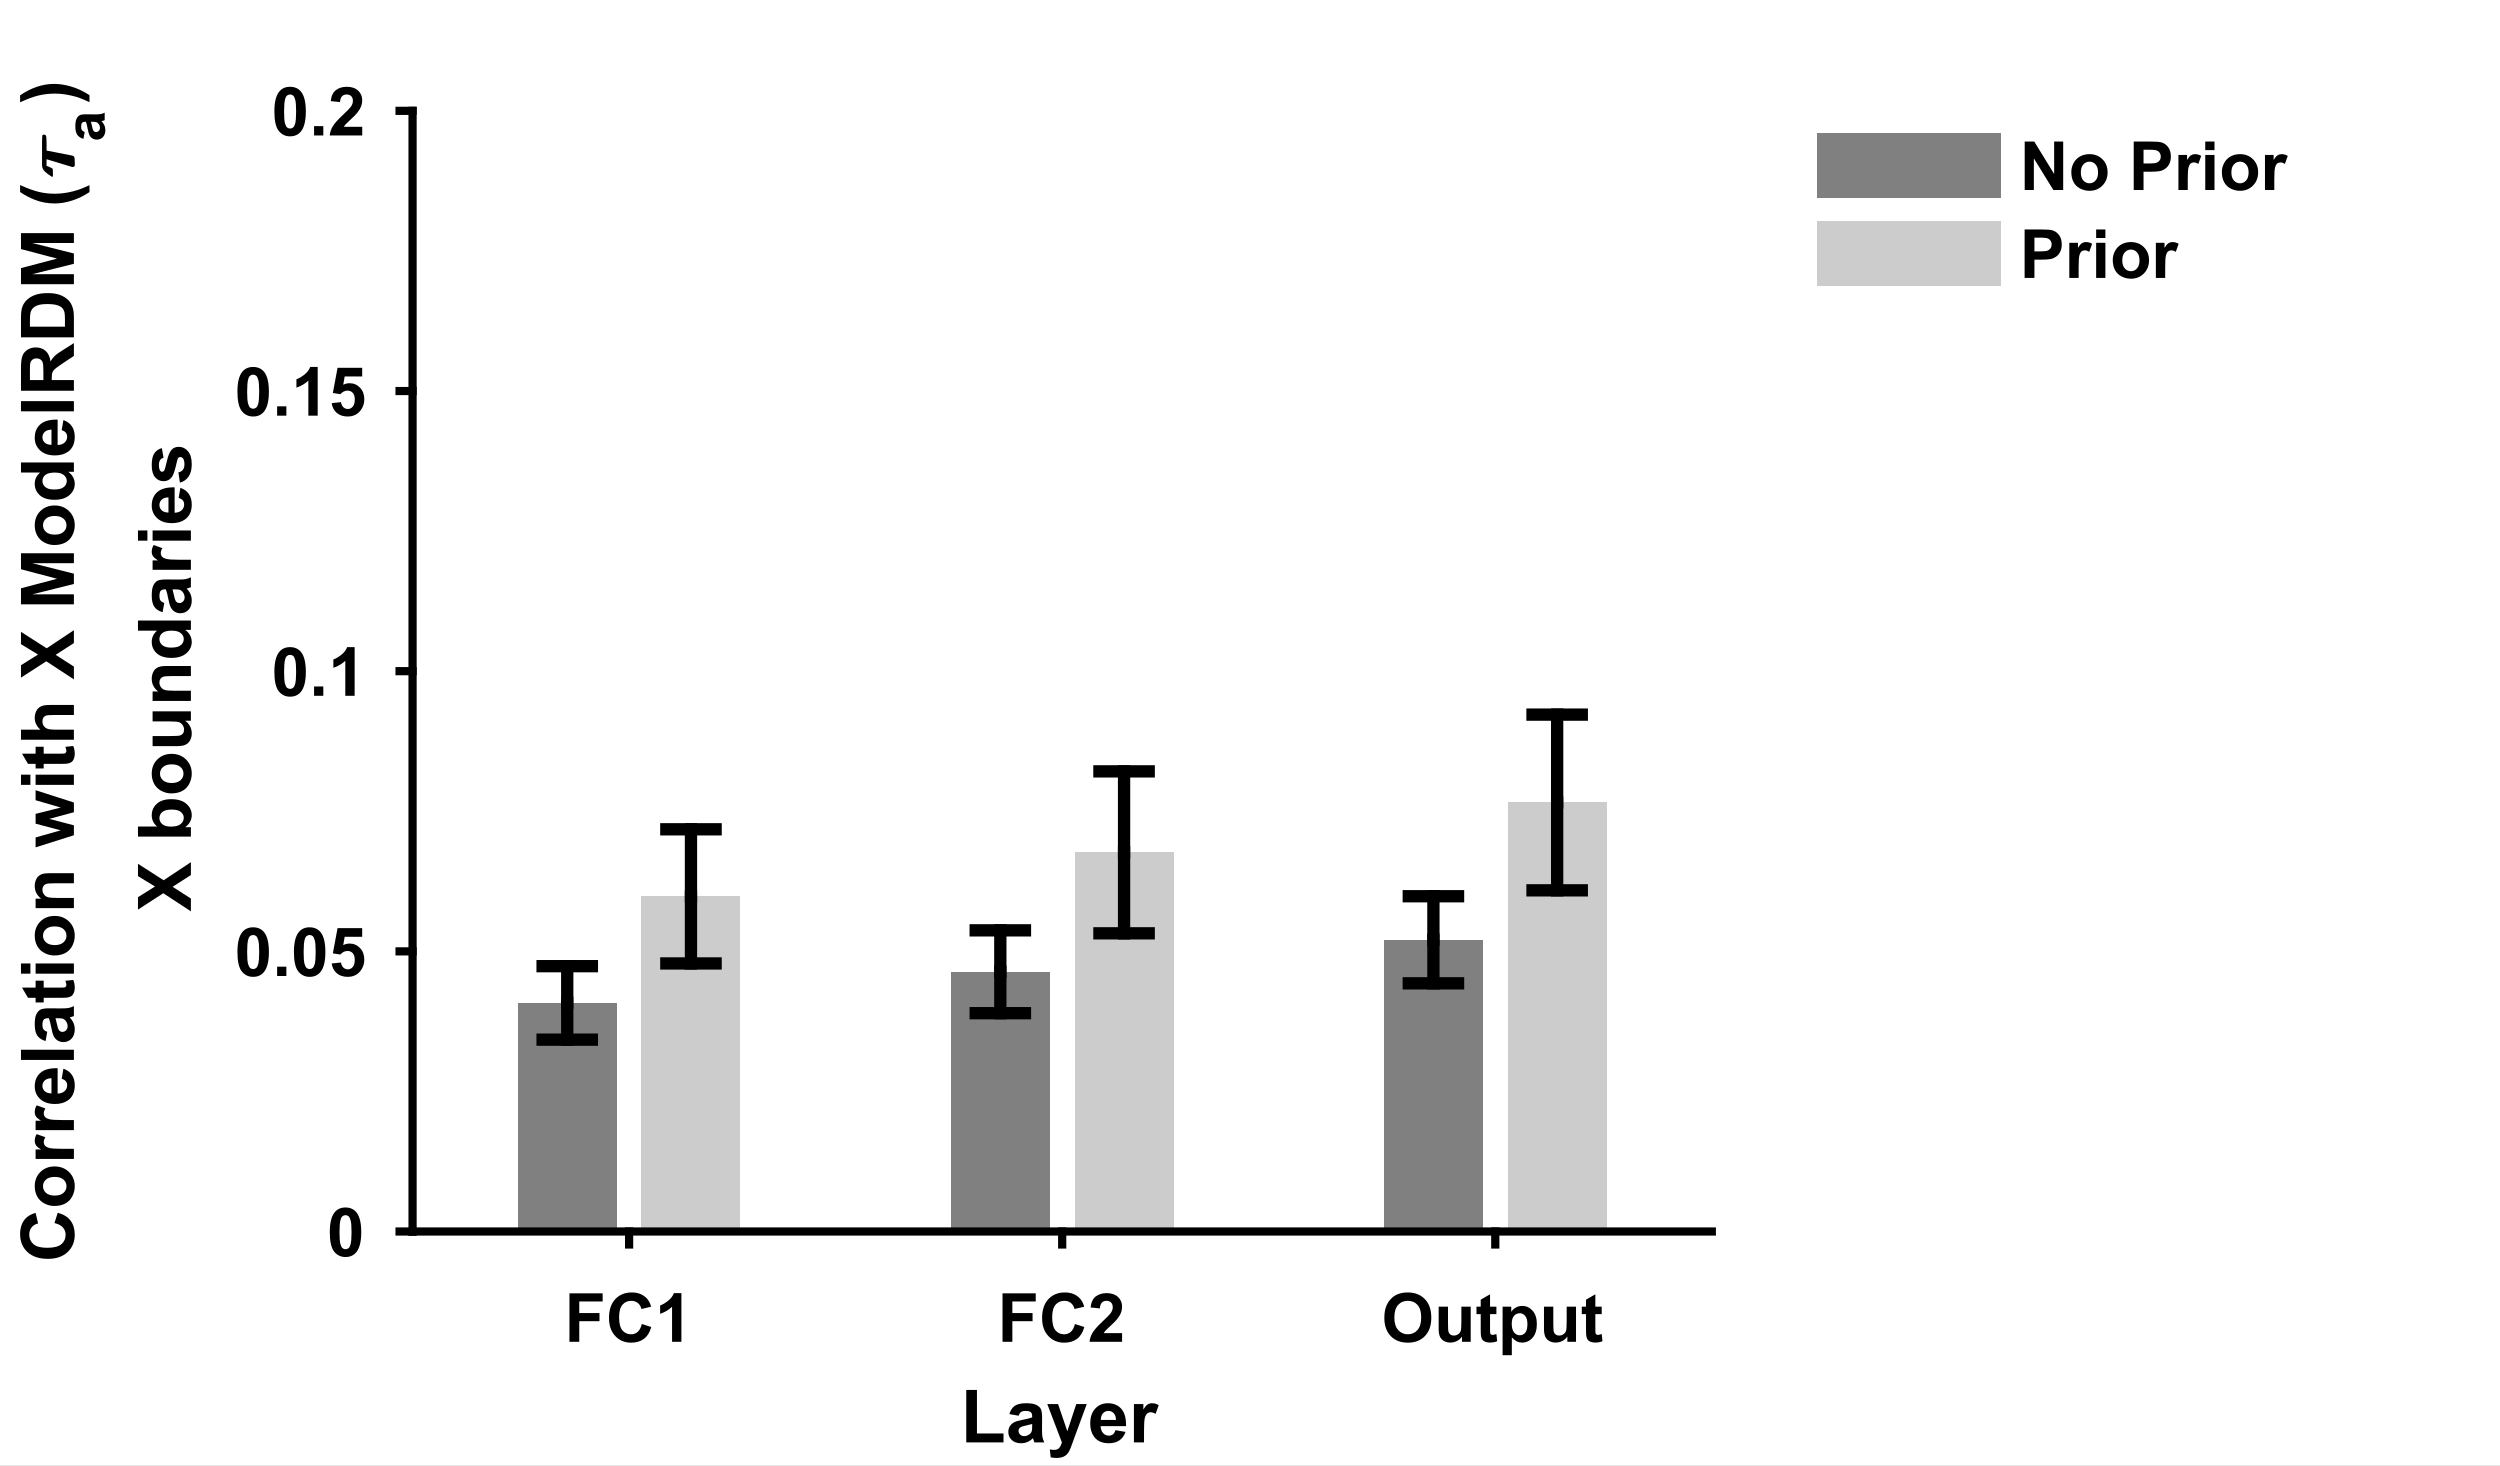 <?xml version="1.0"?>
<!DOCTYPE svg PUBLIC '-//W3C//DTD SVG 1.0//EN'
          'http://www.w3.org/TR/2001/REC-SVG-20010904/DTD/svg10.dtd'>
<svg xmlns:xlink="http://www.w3.org/1999/xlink" style="fill-opacity:1; color-rendering:auto; color-interpolation:auto; stroke:black; text-rendering:auto; stroke-linecap:square; stroke-miterlimit:10; stroke-opacity:1; shape-rendering:auto; fill:black; stroke-dasharray:none; font-weight:normal; stroke-width:1; font-family:'Dialog'; font-style:normal; stroke-linejoin:miter; font-size:12px; stroke-dashoffset:0; image-rendering:auto;" width="406" height="238" xmlns="http://www.w3.org/2000/svg"
><rect width="100%" height="100%" fill="#333333" stroke="none"/><!--Generated by the Batik Graphics2D SVG Generator--><defs id="genericDefs"
  /><g
  ><defs id="defs1"
    ><clipPath clipPathUnits="userSpaceOnUse" id="clipPath1"
      ><path d="M0 0 L406 0 L406 238 L0 238 L0 0 Z"
      /></clipPath
    ></defs
    ><g style="fill:white; stroke:white;"
    ><rect x="0" y="0" width="406" style="clip-path:url(#clipPath1); stroke:none;" height="238"
    /></g
    ><g style="fill:white; text-rendering:optimizeSpeed; color-rendering:optimizeSpeed; image-rendering:optimizeSpeed; shape-rendering:crispEdges; color-interpolation:sRGB; stroke:white;"
    ><rect x="0" width="406" height="238" y="0" style="stroke:none;"
      /><path style="stroke:none;" d="M67 200 L278 200 L278 18 L67 18 Z"
    /></g
    ><g style="stroke-linecap:butt; text-rendering:geometricPrecision; color-rendering:optimizeQuality; image-rendering:optimizeQuality; stroke-linejoin:round; color-interpolation:linearRGB; stroke-width:0.667;"
    ><line y2="200" style="fill:none;" x1="67" x2="278" y1="200"
    /></g
    ><g style="fill:gray; text-rendering:optimizeSpeed; color-rendering:optimizeSpeed; image-rendering:optimizeSpeed; shape-rendering:crispEdges; color-interpolation:sRGB; stroke:gray;"
    ><path style="stroke:none;" d="M84.081 200 L100.157 200 L100.157 162.874 L84.081 162.874 Z"
      /><path style="stroke:none;" d="M154.414 200 L170.49 200 L170.49 157.816 L154.414 157.816 Z"
      /><path style="stroke:none;" d="M224.748 200 L240.824 200 L240.824 152.621 L224.748 152.621 Z"
      /><path d="M104.176 200 L120.252 200 L120.252 145.571 L104.176 145.571 Z" style="fill:rgb(204,204,204); stroke:none;"
      /><path d="M174.51 200 L190.586 200 L190.586 138.421 L174.51 138.421 Z" style="fill:rgb(204,204,204); stroke:none;"
      /><path d="M244.843 200 L260.919 200 L260.919 130.323 L244.843 130.323 Z" style="fill:rgb(204,204,204); stroke:none;"
    /></g
    ><g style="stroke-linecap:butt; text-rendering:geometricPrecision; color-rendering:optimizeQuality; image-rendering:optimizeQuality; stroke-linejoin:round; color-interpolation:linearRGB; stroke-width:2;"
    ><line y2="168.841" style="fill:none;" x1="92.119" x2="92.119" y1="162.874"
      /><line y2="164.542" style="fill:none;" x1="162.452" x2="162.452" y1="157.816"
      /><line y2="159.694" style="fill:none;" x1="232.786" x2="232.786" y1="152.621"
      /><line y2="156.906" style="fill:none;" x1="92.119" x2="92.119" y1="162.874"
      /><line y2="151.089" style="fill:none;" x1="162.452" x2="162.452" y1="157.816"
      /><line y2="145.549" style="fill:none;" x1="232.786" x2="232.786" y1="152.621"
    /></g
    ><g style="text-rendering:geometricPrecision; color-interpolation:linearRGB; color-rendering:optimizeQuality; image-rendering:optimizeQuality;" transform="translate(92.119,168.841)"
    ><path style="stroke:none;" d="M-4 0 L4 0"
    /></g
    ><g transform="translate(92.119,168.841)" style="stroke-linecap:butt; text-rendering:geometricPrecision; color-rendering:optimizeQuality; image-rendering:optimizeQuality; color-interpolation:linearRGB; stroke-width:2;"
    ><path style="fill:none;" d="M-4 0 L4 0"
    /></g
    ><g style="text-rendering:geometricPrecision; color-interpolation:linearRGB; color-rendering:optimizeQuality; image-rendering:optimizeQuality;" transform="translate(162.452,164.542)"
    ><path style="stroke:none;" d="M-4 0 L4 0"
    /></g
    ><g transform="translate(162.452,164.542)" style="stroke-linecap:butt; text-rendering:geometricPrecision; color-rendering:optimizeQuality; image-rendering:optimizeQuality; color-interpolation:linearRGB; stroke-width:2;"
    ><path style="fill:none;" d="M-4 0 L4 0"
    /></g
    ><g style="text-rendering:geometricPrecision; color-interpolation:linearRGB; color-rendering:optimizeQuality; image-rendering:optimizeQuality;" transform="translate(232.786,159.694)"
    ><path style="stroke:none;" d="M-4 0 L4 0"
    /></g
    ><g transform="translate(232.786,159.694)" style="stroke-linecap:butt; text-rendering:geometricPrecision; color-rendering:optimizeQuality; image-rendering:optimizeQuality; color-interpolation:linearRGB; stroke-width:2;"
    ><path style="fill:none;" d="M-4 0 L4 0"
    /></g
    ><g style="text-rendering:geometricPrecision; color-interpolation:linearRGB; color-rendering:optimizeQuality; image-rendering:optimizeQuality;" transform="translate(92.119,156.906)"
    ><path style="stroke:none;" d="M-4 0 L4 0"
    /></g
    ><g transform="translate(92.119,156.906)" style="stroke-linecap:butt; text-rendering:geometricPrecision; color-rendering:optimizeQuality; image-rendering:optimizeQuality; color-interpolation:linearRGB; stroke-width:2;"
    ><path style="fill:none;" d="M-4 0 L4 0"
    /></g
    ><g style="text-rendering:geometricPrecision; color-interpolation:linearRGB; color-rendering:optimizeQuality; image-rendering:optimizeQuality;" transform="translate(162.452,151.089)"
    ><path style="stroke:none;" d="M-4 0 L4 0"
    /></g
    ><g transform="translate(162.452,151.089)" style="stroke-linecap:butt; text-rendering:geometricPrecision; color-rendering:optimizeQuality; image-rendering:optimizeQuality; color-interpolation:linearRGB; stroke-width:2;"
    ><path style="fill:none;" d="M-4 0 L4 0"
    /></g
    ><g style="text-rendering:geometricPrecision; color-interpolation:linearRGB; color-rendering:optimizeQuality; image-rendering:optimizeQuality;" transform="translate(232.786,145.549)"
    ><path style="stroke:none;" d="M-4 0 L4 0"
    /></g
    ><g transform="translate(232.786,145.549)" style="stroke-linecap:butt; text-rendering:geometricPrecision; color-rendering:optimizeQuality; image-rendering:optimizeQuality; color-interpolation:linearRGB; stroke-width:2;"
    ><path style="fill:none;" d="M-4 0 L4 0"
      /><line transform="translate(-232.786,-145.549)" x1="112.214" x2="112.214" y1="145.571" style="fill:none; stroke-linejoin:round;" y2="156.464"
      /><line transform="translate(-232.786,-145.549)" x1="182.548" x2="182.548" y1="138.421" style="fill:none; stroke-linejoin:round;" y2="151.572"
      /><line transform="translate(-232.786,-145.549)" x1="252.881" x2="252.881" y1="130.323" style="fill:none; stroke-linejoin:round;" y2="144.591"
      /><line transform="translate(-232.786,-145.549)" x1="112.214" x2="112.214" y1="145.571" style="fill:none; stroke-linejoin:round;" y2="134.679"
      /><line transform="translate(-232.786,-145.549)" x1="182.548" x2="182.548" y1="138.421" style="fill:none; stroke-linejoin:round;" y2="125.27"
      /><line transform="translate(-232.786,-145.549)" x1="252.881" x2="252.881" y1="130.323" style="fill:none; stroke-linejoin:round;" y2="116.055"
    /></g
    ><g style="text-rendering:geometricPrecision; color-interpolation:linearRGB; color-rendering:optimizeQuality; image-rendering:optimizeQuality;" transform="translate(112.214,156.464)"
    ><path style="stroke:none;" d="M-4 0 L4 0"
    /></g
    ><g transform="translate(112.214,156.464)" style="stroke-linecap:butt; text-rendering:geometricPrecision; color-rendering:optimizeQuality; image-rendering:optimizeQuality; color-interpolation:linearRGB; stroke-width:2;"
    ><path style="fill:none;" d="M-4 0 L4 0"
    /></g
    ><g style="text-rendering:geometricPrecision; color-interpolation:linearRGB; color-rendering:optimizeQuality; image-rendering:optimizeQuality;" transform="translate(182.548,151.572)"
    ><path style="stroke:none;" d="M-4 0 L4 0"
    /></g
    ><g transform="translate(182.548,151.572)" style="stroke-linecap:butt; text-rendering:geometricPrecision; color-rendering:optimizeQuality; image-rendering:optimizeQuality; color-interpolation:linearRGB; stroke-width:2;"
    ><path style="fill:none;" d="M-4 0 L4 0"
    /></g
    ><g style="text-rendering:geometricPrecision; color-interpolation:linearRGB; color-rendering:optimizeQuality; image-rendering:optimizeQuality;" transform="translate(252.881,144.591)"
    ><path style="stroke:none;" d="M-4 0 L4 0"
    /></g
    ><g transform="translate(252.881,144.591)" style="stroke-linecap:butt; text-rendering:geometricPrecision; color-rendering:optimizeQuality; image-rendering:optimizeQuality; color-interpolation:linearRGB; stroke-width:2;"
    ><path style="fill:none;" d="M-4 0 L4 0"
    /></g
    ><g style="text-rendering:geometricPrecision; color-interpolation:linearRGB; color-rendering:optimizeQuality; image-rendering:optimizeQuality;" transform="translate(112.214,134.679)"
    ><path style="stroke:none;" d="M-4 0 L4 0"
    /></g
    ><g transform="translate(112.214,134.679)" style="stroke-linecap:butt; text-rendering:geometricPrecision; color-rendering:optimizeQuality; image-rendering:optimizeQuality; color-interpolation:linearRGB; stroke-width:2;"
    ><path style="fill:none;" d="M-4 0 L4 0"
    /></g
    ><g style="text-rendering:geometricPrecision; color-interpolation:linearRGB; color-rendering:optimizeQuality; image-rendering:optimizeQuality;" transform="translate(182.548,125.27)"
    ><path style="stroke:none;" d="M-4 0 L4 0"
    /></g
    ><g transform="translate(182.548,125.27)" style="stroke-linecap:butt; text-rendering:geometricPrecision; color-rendering:optimizeQuality; image-rendering:optimizeQuality; color-interpolation:linearRGB; stroke-width:2;"
    ><path style="fill:none;" d="M-4 0 L4 0"
    /></g
    ><g style="text-rendering:geometricPrecision; color-interpolation:linearRGB; color-rendering:optimizeQuality; image-rendering:optimizeQuality;" transform="translate(252.881,116.055)"
    ><path style="stroke:none;" d="M-4 0 L4 0"
    /></g
    ><g transform="translate(252.881,116.055)" style="stroke-linecap:butt; text-rendering:geometricPrecision; color-rendering:optimizeQuality; image-rendering:optimizeQuality; color-interpolation:linearRGB; stroke-width:2;"
    ><path style="fill:none;" d="M-4 0 L4 0"
      /><line transform="translate(-252.881,-116.055)" x1="67" x2="278" y1="200" style="stroke-linecap:square; fill:none; stroke-linejoin:round; stroke-width:1.333;" y2="200"
      /><line transform="translate(-252.881,-116.055)" x1="102.167" x2="102.167" y1="200" style="stroke-linecap:square; fill:none; stroke-linejoin:round; stroke-width:1.333;" y2="202.11"
      /><line transform="translate(-252.881,-116.055)" x1="172.5" x2="172.5" y1="200" style="stroke-linecap:square; fill:none; stroke-linejoin:round; stroke-width:1.333;" y2="202.11"
      /><line transform="translate(-252.881,-116.055)" x1="242.833" x2="242.833" y1="200" style="stroke-linecap:square; fill:none; stroke-linejoin:round; stroke-width:1.333;" y2="202.11"
    /></g
    ><g transform="translate(102.167,206.91)" style="font-size:11px; text-rendering:geometricPrecision; color-rendering:optimizeQuality; image-rendering:optimizeQuality; font-family:'Arial'; color-interpolation:linearRGB; font-weight:bold;"
    ><path style="stroke:none;" d="M-9.688 11 L-9.688 3.125 L-4.297 3.125 L-4.297 4.453 L-8.094 4.453 L-8.094 6.328 L-4.812 6.328 L-4.812 7.656 L-8.094 7.656 L-8.094 11 L-9.688 11 ZM2.063 8.109 L3.594 8.594 Q3.251 9.875 2.422 10.508 Q1.594 11.141 0.329 11.141 Q-1.234 11.141 -2.249 10.062 Q-3.265 8.984 -3.265 7.125 Q-3.265 5.172 -2.249 4.078 Q-1.234 2.984 0.422 2.984 Q1.875 2.984 2.766 3.844 Q3.313 4.344 3.579 5.297 L2.001 5.672 Q1.86 5.062 1.422 4.703 Q0.985 4.344 0.344 4.344 Q-0.531 4.344 -1.078 4.977 Q-1.625 5.609 -1.625 7.016 Q-1.625 8.5 -1.085 9.141 Q-0.546 9.781 0.313 9.781 Q0.954 9.781 1.407 9.375 Q1.86 8.969 2.063 8.109 ZM8.491 11 L6.976 11 L6.976 5.312 Q6.163 6.078 5.038 6.453 L5.038 5.094 Q5.632 4.891 6.319 4.352 Q7.007 3.812 7.272 3.094 L8.491 3.094 L8.491 11 Z"
    /></g
    ><g transform="translate(172.5,206.91)" style="font-size:11px; text-rendering:geometricPrecision; color-rendering:optimizeQuality; image-rendering:optimizeQuality; font-family:'Arial'; color-interpolation:linearRGB; font-weight:bold;"
    ><path style="stroke:none;" d="M-9.688 11 L-9.688 3.125 L-4.297 3.125 L-4.297 4.453 L-8.094 4.453 L-8.094 6.328 L-4.812 6.328 L-4.812 7.656 L-8.094 7.656 L-8.094 11 L-9.688 11 ZM2.063 8.109 L3.594 8.594 Q3.251 9.875 2.422 10.508 Q1.594 11.141 0.329 11.141 Q-1.234 11.141 -2.249 10.062 Q-3.265 8.984 -3.265 7.125 Q-3.265 5.172 -2.249 4.078 Q-1.234 2.984 0.422 2.984 Q1.875 2.984 2.766 3.844 Q3.313 4.344 3.579 5.297 L2.001 5.672 Q1.86 5.062 1.422 4.703 Q0.985 4.344 0.344 4.344 Q-0.531 4.344 -1.078 4.977 Q-1.625 5.609 -1.625 7.016 Q-1.625 8.5 -1.085 9.141 Q-0.546 9.781 0.313 9.781 Q0.954 9.781 1.407 9.375 Q1.86 8.969 2.063 8.109 ZM9.726 9.594 L9.726 11 L4.444 11 Q4.522 10.203 4.952 9.492 Q5.382 8.781 6.647 7.609 Q7.663 6.656 7.897 6.312 Q8.21 5.844 8.21 5.391 Q8.21 4.891 7.936 4.617 Q7.663 4.344 7.194 4.344 Q6.726 4.344 6.444 4.633 Q6.163 4.922 6.116 5.578 L4.616 5.422 Q4.741 4.172 5.452 3.633 Q6.163 3.094 7.226 3.094 Q8.398 3.094 9.062 3.719 Q9.726 4.344 9.726 5.281 Q9.726 5.812 9.538 6.297 Q9.351 6.781 8.929 7.297 Q8.663 7.656 7.944 8.312 Q7.226 8.969 7.038 9.18 Q6.851 9.391 6.726 9.594 L9.726 9.594 Z"
    /></g
    ><g transform="translate(242.833,206.91)" style="font-size:11px; text-rendering:geometricPrecision; color-rendering:optimizeQuality; image-rendering:optimizeQuality; font-family:'Arial'; color-interpolation:linearRGB; font-weight:bold;"
    ><path style="stroke:none;" d="M-18.016 7.109 Q-18.016 5.906 -17.656 5.094 Q-17.391 4.484 -16.93 4.008 Q-16.469 3.531 -15.906 3.297 Q-15.172 2.984 -14.219 2.984 Q-12.469 2.984 -11.43 4.07 Q-10.391 5.156 -10.391 7.078 Q-10.391 8.984 -11.422 10.062 Q-12.453 11.141 -14.188 11.141 Q-15.953 11.141 -16.984 10.062 Q-18.016 8.984 -18.016 7.109 ZM-16.391 7.062 Q-16.391 8.391 -15.766 9.086 Q-15.141 9.781 -14.203 9.781 Q-13.25 9.781 -12.641 9.094 Q-12.031 8.406 -12.031 7.031 Q-12.031 5.688 -12.625 5.016 Q-13.219 4.344 -14.203 4.344 Q-15.188 4.344 -15.789 5.023 Q-16.391 5.703 -16.391 7.062 ZM-5.397 11 L-5.397 10.141 Q-5.71 10.609 -6.217 10.867 Q-6.725 11.125 -7.288 11.125 Q-7.866 11.125 -8.319 10.875 Q-8.772 10.625 -8.983 10.164 Q-9.194 9.703 -9.194 8.906 L-9.194 5.297 L-7.678 5.297 L-7.678 7.922 Q-7.678 9.125 -7.592 9.391 Q-7.506 9.656 -7.288 9.82 Q-7.069 9.984 -6.725 9.984 Q-6.35 9.984 -6.038 9.773 Q-5.725 9.562 -5.616 9.242 Q-5.506 8.922 -5.506 7.703 L-5.506 5.297 L-3.991 5.297 L-3.991 11 L-5.397 11 ZM0.182 5.297 L0.182 6.5 L-0.85 6.5 L-0.85 8.797 Q-0.85 9.5 -0.818 9.617 Q-0.787 9.734 -0.685 9.805 Q-0.584 9.875 -0.428 9.875 Q-0.225 9.875 0.182 9.734 L0.307 10.906 Q-0.225 11.125 -0.881 11.125 Q-1.303 11.125 -1.631 10.992 Q-1.959 10.859 -2.107 10.641 Q-2.256 10.422 -2.318 10.047 Q-2.365 9.781 -2.365 8.984 L-2.365 6.5 L-3.053 6.5 L-3.053 5.297 L-2.365 5.297 L-2.365 4.156 L-0.85 3.281 L-0.85 5.297 L0.182 5.297 ZM1.188 5.297 L2.595 5.297 L2.595 6.141 Q2.86 5.703 3.329 5.438 Q3.798 5.172 4.376 5.172 Q5.36 5.172 6.056 5.945 Q6.751 6.719 6.751 8.109 Q6.751 9.547 6.056 10.336 Q5.36 11.125 4.36 11.125 Q3.892 11.125 3.509 10.938 Q3.126 10.75 2.688 10.297 L2.688 13.172 L1.188 13.172 L1.188 5.297 ZM2.673 8.047 Q2.673 9.016 3.056 9.477 Q3.438 9.938 3.985 9.938 Q4.517 9.938 4.868 9.516 Q5.22 9.094 5.22 8.125 Q5.22 7.234 4.86 6.797 Q4.501 6.359 3.97 6.359 Q3.407 6.359 3.04 6.789 Q2.673 7.219 2.673 8.047 ZM11.705 11 L11.705 10.141 Q11.392 10.609 10.884 10.867 Q10.377 11.125 9.814 11.125 Q9.236 11.125 8.783 10.875 Q8.33 10.625 8.119 10.164 Q7.908 9.703 7.908 8.906 L7.908 5.297 L9.423 5.297 L9.423 7.922 Q9.423 9.125 9.509 9.391 Q9.595 9.656 9.814 9.82 Q10.033 9.984 10.377 9.984 Q10.752 9.984 11.064 9.773 Q11.377 9.562 11.486 9.242 Q11.595 8.922 11.595 7.703 L11.595 5.297 L13.111 5.297 L13.111 11 L11.705 11 ZM17.283 5.297 L17.283 6.5 L16.252 6.5 L16.252 8.797 Q16.252 9.5 16.283 9.617 Q16.314 9.734 16.416 9.805 Q16.518 9.875 16.674 9.875 Q16.877 9.875 17.283 9.734 L17.408 10.906 Q16.877 11.125 16.221 11.125 Q15.799 11.125 15.471 10.992 Q15.143 10.859 14.994 10.641 Q14.846 10.422 14.783 10.047 Q14.736 9.781 14.736 8.984 L14.736 6.5 L14.049 6.5 L14.049 5.297 L14.736 5.297 L14.736 4.156 L16.252 3.281 L16.252 5.297 L17.283 5.297 Z"
    /></g
    ><g transform="translate(172.5,222.243)" style="text-rendering:geometricPrecision; color-rendering:optimizeQuality; image-rendering:optimizeQuality; font-family:'Arial'; color-interpolation:linearRGB; font-weight:bold;"
    ><path style="stroke:none;" d="M-15.578 12 L-15.578 3.484 L-13.844 3.484 L-13.844 10.547 L-9.531 10.547 L-9.531 12 L-15.578 12 ZM-7.076 7.672 L-8.576 7.406 Q-8.326 6.5 -7.709 6.07 Q-7.092 5.641 -5.873 5.641 Q-4.779 5.641 -4.24 5.898 Q-3.701 6.156 -3.482 6.555 Q-3.264 6.953 -3.264 8.031 L-3.279 9.953 Q-3.279 10.781 -3.201 11.164 Q-3.123 11.547 -2.904 12 L-4.529 12 Q-4.592 11.828 -4.686 11.516 Q-4.732 11.359 -4.748 11.312 Q-5.17 11.734 -5.646 11.938 Q-6.123 12.141 -6.67 12.141 Q-7.639 12.141 -8.193 11.617 Q-8.748 11.094 -8.748 10.297 Q-8.748 9.766 -8.49 9.359 Q-8.232 8.953 -7.779 8.727 Q-7.326 8.5 -6.467 8.344 Q-5.326 8.125 -4.873 7.938 L-4.873 7.781 Q-4.873 7.297 -5.107 7.094 Q-5.342 6.891 -5.998 6.891 Q-6.436 6.891 -6.678 7.062 Q-6.92 7.234 -7.076 7.672 ZM-4.873 9.016 Q-5.186 9.109 -5.873 9.258 Q-6.561 9.406 -6.779 9.547 Q-7.092 9.781 -7.092 10.125 Q-7.092 10.469 -6.834 10.727 Q-6.576 10.984 -6.186 10.984 Q-5.732 10.984 -5.326 10.688 Q-5.029 10.469 -4.936 10.141 Q-4.873 9.938 -4.873 9.344 L-4.873 9.016 ZM-2.418 5.781 L-0.668 5.781 L0.832 10.188 L2.285 5.781 L3.988 5.781 L1.785 11.766 L1.395 12.844 Q1.176 13.391 0.981 13.68 Q0.785 13.969 0.527 14.148 Q0.27 14.328 -0.098 14.43 Q-0.465 14.531 -0.934 14.531 Q-1.418 14.531 -1.871 14.422 L-2.012 13.141 Q-1.621 13.219 -1.324 13.219 Q-0.746 13.219 -0.473 12.883 Q-0.199 12.547 -0.043 12.016 L-2.418 5.781 ZM8.646 10.016 L10.287 10.297 Q9.975 11.203 9.287 11.672 Q8.6 12.141 7.584 12.141 Q5.959 12.141 5.178 11.078 Q4.553 10.234 4.553 8.938 Q4.553 7.391 5.365 6.516 Q6.178 5.641 7.412 5.641 Q8.803 5.641 9.607 6.555 Q10.412 7.469 10.365 9.359 L6.24 9.359 Q6.271 10.094 6.646 10.5 Q7.021 10.906 7.6 10.906 Q7.975 10.906 8.24 10.695 Q8.506 10.484 8.646 10.016 ZM8.74 8.359 Q8.725 7.641 8.373 7.266 Q8.021 6.891 7.506 6.891 Q6.975 6.891 6.615 7.281 Q6.271 7.688 6.271 8.359 L8.74 8.359 ZM13.289 12 L11.648 12 L11.648 5.781 L13.18 5.781 L13.18 6.656 Q13.57 6.031 13.883 5.836 Q14.195 5.641 14.586 5.641 Q15.148 5.641 15.68 5.953 L15.164 7.375 Q14.742 7.109 14.398 7.109 Q14.039 7.109 13.805 7.305 Q13.57 7.5 13.43 7.992 Q13.289 8.484 13.289 10.078 L13.289 12 Z"
    /></g
    ><g style="text-rendering:geometricPrecision; stroke-width:1.333; color-interpolation:linearRGB; color-rendering:optimizeQuality; stroke-linejoin:round; image-rendering:optimizeQuality;"
    ><line y2="18" style="fill:none;" x1="67" x2="67" y1="200"
      /><line y2="200" style="fill:none;" x1="67" x2="64.89" y1="200"
      /><line y2="154.5" style="fill:none;" x1="67" x2="64.89" y1="154.5"
      /><line y2="109" style="fill:none;" x1="67" x2="64.89" y1="109"
      /><line y2="63.5" style="fill:none;" x1="67" x2="64.89" y1="63.5"
      /><line y2="18" style="fill:none;" x1="67" x2="64.89" y1="18"
    /></g
    ><g transform="translate(60.09,200)" style="font-size:11px; text-rendering:geometricPrecision; color-rendering:optimizeQuality; image-rendering:optimizeQuality; font-family:'Arial'; color-interpolation:linearRGB; font-weight:bold;"
    ><path style="stroke:none;" d="M-3.984 -3.906 Q-2.844 -3.906 -2.188 -3.094 Q-1.422 -2.125 -1.422 0.109 Q-1.422 2.344 -2.203 3.328 Q-2.844 4.141 -3.984 4.141 Q-5.125 4.141 -5.828 3.25 Q-6.531 2.359 -6.531 0.094 Q-6.531 -2.125 -5.766 -3.094 Q-5.125 -3.906 -3.984 -3.906 ZM-3.984 -2.656 Q-4.25 -2.656 -4.469 -2.484 Q-4.688 -2.312 -4.797 -1.859 Q-4.953 -1.266 -4.953 0.109 Q-4.953 1.5 -4.812 2.016 Q-4.672 2.531 -4.461 2.703 Q-4.25 2.875 -3.984 2.875 Q-3.703 2.875 -3.492 2.703 Q-3.281 2.531 -3.156 2.078 Q-3 1.5 -3 0.109 Q-3 -1.266 -3.141 -1.789 Q-3.281 -2.312 -3.492 -2.484 Q-3.703 -2.656 -3.984 -2.656 Z"
    /></g
    ><g transform="translate(60.09,154.5)" style="font-size:11px; text-rendering:geometricPrecision; color-rendering:optimizeQuality; image-rendering:optimizeQuality; font-family:'Arial'; color-interpolation:linearRGB; font-weight:bold;"
    ><path style="stroke:none;" d="M-18.984 -3.906 Q-17.844 -3.906 -17.188 -3.094 Q-16.422 -2.125 -16.422 0.109 Q-16.422 2.344 -17.203 3.328 Q-17.844 4.141 -18.984 4.141 Q-20.125 4.141 -20.828 3.25 Q-21.531 2.359 -21.531 0.094 Q-21.531 -2.125 -20.766 -3.094 Q-20.125 -3.906 -18.984 -3.906 ZM-18.984 -2.656 Q-19.25 -2.656 -19.469 -2.484 Q-19.688 -2.312 -19.797 -1.859 Q-19.953 -1.266 -19.953 0.109 Q-19.953 1.5 -19.812 2.016 Q-19.672 2.531 -19.461 2.703 Q-19.25 2.875 -18.984 2.875 Q-18.703 2.875 -18.492 2.703 Q-18.281 2.531 -18.156 2.078 Q-18 1.5 -18 0.109 Q-18 -1.266 -18.141 -1.789 Q-18.281 -2.312 -18.492 -2.484 Q-18.703 -2.656 -18.984 -2.656 ZM-15.085 4 L-15.085 2.484 L-13.585 2.484 L-13.585 4 L-15.085 4 ZM-9.81 -3.906 Q-8.67 -3.906 -8.014 -3.094 Q-7.248 -2.125 -7.248 0.109 Q-7.248 2.344 -8.029 3.328 Q-8.67 4.141 -9.81 4.141 Q-10.951 4.141 -11.654 3.25 Q-12.357 2.359 -12.357 0.094 Q-12.357 -2.125 -11.592 -3.094 Q-10.951 -3.906 -9.81 -3.906 ZM-9.81 -2.656 Q-10.076 -2.656 -10.295 -2.484 Q-10.514 -2.312 -10.623 -1.859 Q-10.779 -1.266 -10.779 0.109 Q-10.779 1.5 -10.639 2.016 Q-10.498 2.531 -10.287 2.703 Q-10.076 2.875 -9.81 2.875 Q-9.529 2.875 -9.318 2.703 Q-9.107 2.531 -8.982 2.078 Q-8.826 1.5 -8.826 0.109 Q-8.826 -1.266 -8.967 -1.789 Q-9.107 -2.312 -9.318 -2.484 Q-9.529 -2.656 -9.81 -2.656 ZM-6.224 1.969 L-4.708 1.812 Q-4.646 2.328 -4.333 2.625 Q-4.021 2.922 -3.599 2.922 Q-3.13 2.922 -2.802 2.539 Q-2.474 2.156 -2.474 1.391 Q-2.474 0.656 -2.802 0.297 Q-3.13 -0.062 -3.646 -0.062 Q-4.302 -0.062 -4.818 0.516 L-6.037 0.328 L-5.271 -3.766 L-1.271 -3.766 L-1.271 -2.359 L-4.115 -2.359 L-4.349 -1.016 Q-3.849 -1.266 -3.318 -1.266 Q-2.318 -1.266 -1.623 -0.539 Q-0.927 0.188 -0.927 1.359 Q-0.927 2.328 -1.49 3.094 Q-2.255 4.141 -3.615 4.141 Q-4.708 4.141 -5.396 3.555 Q-6.083 2.969 -6.224 1.969 Z"
    /></g
    ><g transform="translate(60.09,109)" style="font-size:11px; text-rendering:geometricPrecision; color-rendering:optimizeQuality; image-rendering:optimizeQuality; font-family:'Arial'; color-interpolation:linearRGB; font-weight:bold;"
    ><path style="stroke:none;" d="M-12.984 -3.906 Q-11.844 -3.906 -11.188 -3.094 Q-10.422 -2.125 -10.422 0.109 Q-10.422 2.344 -11.203 3.328 Q-11.844 4.141 -12.984 4.141 Q-14.125 4.141 -14.828 3.25 Q-15.531 2.359 -15.531 0.094 Q-15.531 -2.125 -14.766 -3.094 Q-14.125 -3.906 -12.984 -3.906 ZM-12.984 -2.656 Q-13.25 -2.656 -13.469 -2.484 Q-13.688 -2.312 -13.797 -1.859 Q-13.953 -1.266 -13.953 0.109 Q-13.953 1.5 -13.812 2.016 Q-13.672 2.531 -13.461 2.703 Q-13.25 2.875 -12.984 2.875 Q-12.703 2.875 -12.492 2.703 Q-12.281 2.531 -12.156 2.078 Q-12 1.5 -12 0.109 Q-12 -1.266 -12.141 -1.789 Q-12.281 -2.312 -12.492 -2.484 Q-12.703 -2.656 -12.984 -2.656 ZM-9.085 4 L-9.085 2.484 L-7.585 2.484 L-7.585 4 L-9.085 4 ZM-2.498 4 L-4.014 4 L-4.014 -1.688 Q-4.826 -0.922 -5.951 -0.547 L-5.951 -1.906 Q-5.357 -2.109 -4.67 -2.648 Q-3.982 -3.188 -3.717 -3.906 L-2.498 -3.906 L-2.498 4 Z"
    /></g
    ><g transform="translate(60.09,63.5)" style="font-size:11px; text-rendering:geometricPrecision; color-rendering:optimizeQuality; image-rendering:optimizeQuality; font-family:'Arial'; color-interpolation:linearRGB; font-weight:bold;"
    ><path style="stroke:none;" d="M-18.984 -3.906 Q-17.844 -3.906 -17.188 -3.094 Q-16.422 -2.125 -16.422 0.109 Q-16.422 2.344 -17.203 3.328 Q-17.844 4.141 -18.984 4.141 Q-20.125 4.141 -20.828 3.25 Q-21.531 2.359 -21.531 0.094 Q-21.531 -2.125 -20.766 -3.094 Q-20.125 -3.906 -18.984 -3.906 ZM-18.984 -2.656 Q-19.25 -2.656 -19.469 -2.484 Q-19.688 -2.312 -19.797 -1.859 Q-19.953 -1.266 -19.953 0.109 Q-19.953 1.5 -19.812 2.016 Q-19.672 2.531 -19.461 2.703 Q-19.25 2.875 -18.984 2.875 Q-18.703 2.875 -18.492 2.703 Q-18.281 2.531 -18.156 2.078 Q-18 1.5 -18 0.109 Q-18 -1.266 -18.141 -1.789 Q-18.281 -2.312 -18.492 -2.484 Q-18.703 -2.656 -18.984 -2.656 ZM-15.085 4 L-15.085 2.484 L-13.585 2.484 L-13.585 4 L-15.085 4 ZM-8.498 4 L-10.014 4 L-10.014 -1.688 Q-10.826 -0.922 -11.951 -0.547 L-11.951 -1.906 Q-11.357 -2.109 -10.67 -2.648 Q-9.982 -3.188 -9.717 -3.906 L-8.498 -3.906 L-8.498 4 ZM-6.224 1.969 L-4.708 1.812 Q-4.646 2.328 -4.333 2.625 Q-4.021 2.922 -3.599 2.922 Q-3.13 2.922 -2.802 2.539 Q-2.474 2.156 -2.474 1.391 Q-2.474 0.656 -2.802 0.297 Q-3.13 -0.062 -3.646 -0.062 Q-4.302 -0.062 -4.818 0.516 L-6.037 0.328 L-5.271 -3.766 L-1.271 -3.766 L-1.271 -2.359 L-4.115 -2.359 L-4.349 -1.016 Q-3.849 -1.266 -3.318 -1.266 Q-2.318 -1.266 -1.623 -0.539 Q-0.927 0.188 -0.927 1.359 Q-0.927 2.328 -1.49 3.094 Q-2.255 4.141 -3.615 4.141 Q-4.708 4.141 -5.396 3.555 Q-6.083 2.969 -6.224 1.969 Z"
    /></g
    ><g transform="translate(60.09,18)" style="font-size:11px; text-rendering:geometricPrecision; color-rendering:optimizeQuality; image-rendering:optimizeQuality; font-family:'Arial'; color-interpolation:linearRGB; font-weight:bold;"
    ><path style="stroke:none;" d="M-12.984 -3.906 Q-11.844 -3.906 -11.188 -3.094 Q-10.422 -2.125 -10.422 0.109 Q-10.422 2.344 -11.203 3.328 Q-11.844 4.141 -12.984 4.141 Q-14.125 4.141 -14.828 3.25 Q-15.531 2.359 -15.531 0.094 Q-15.531 -2.125 -14.766 -3.094 Q-14.125 -3.906 -12.984 -3.906 ZM-12.984 -2.656 Q-13.25 -2.656 -13.469 -2.484 Q-13.688 -2.312 -13.797 -1.859 Q-13.953 -1.266 -13.953 0.109 Q-13.953 1.5 -13.812 2.016 Q-13.672 2.531 -13.461 2.703 Q-13.25 2.875 -12.984 2.875 Q-12.703 2.875 -12.492 2.703 Q-12.281 2.531 -12.156 2.078 Q-12 1.5 -12 0.109 Q-12 -1.266 -12.141 -1.789 Q-12.281 -2.312 -12.492 -2.484 Q-12.703 -2.656 -12.984 -2.656 ZM-9.085 4 L-9.085 2.484 L-7.585 2.484 L-7.585 4 L-9.085 4 ZM-1.264 2.594 L-1.264 4 L-6.545 4 Q-6.467 3.203 -6.037 2.492 Q-5.607 1.781 -4.342 0.609 Q-3.326 -0.344 -3.092 -0.688 Q-2.779 -1.156 -2.779 -1.609 Q-2.779 -2.109 -3.053 -2.383 Q-3.326 -2.656 -3.795 -2.656 Q-4.264 -2.656 -4.545 -2.367 Q-4.826 -2.078 -4.873 -1.422 L-6.373 -1.578 Q-6.248 -2.828 -5.537 -3.367 Q-4.826 -3.906 -3.764 -3.906 Q-2.592 -3.906 -1.928 -3.281 Q-1.264 -2.656 -1.264 -1.719 Q-1.264 -1.188 -1.451 -0.703 Q-1.639 -0.219 -2.061 0.297 Q-2.326 0.656 -3.045 1.312 Q-3.764 1.969 -3.951 2.18 Q-4.139 2.391 -4.264 2.594 L-1.264 2.594 Z"
    /></g
    ><g transform="translate(12,205) rotate(-90)" style="text-rendering:geometricPrecision; color-rendering:optimizeQuality; image-rendering:optimizeQuality; font-family:'Arial'; color-interpolation:linearRGB; font-weight:bold;"
    ><path style="stroke:none;" d="M6.375 -3.156 L8.047 -2.625 Q7.672 -1.219 6.766 -0.539 Q5.859 0.141 4.484 0.141 Q2.766 0.141 1.664 -1.023 Q0.562 -2.188 0.562 -4.219 Q0.562 -6.359 1.672 -7.547 Q2.781 -8.734 4.594 -8.734 Q6.172 -8.734 7.156 -7.812 Q7.734 -7.25 8.031 -6.219 L6.312 -5.812 Q6.156 -6.484 5.672 -6.867 Q5.188 -7.25 4.5 -7.25 Q3.547 -7.25 2.953 -6.57 Q2.359 -5.891 2.359 -4.344 Q2.359 -2.719 2.945 -2.031 Q3.531 -1.344 4.469 -1.344 Q5.156 -1.344 5.656 -1.781 Q6.156 -2.219 6.375 -3.156 ZM9.15 -3.203 Q9.15 -4.016 9.557 -4.789 Q9.963 -5.562 10.697 -5.961 Q11.432 -6.359 12.354 -6.359 Q13.76 -6.359 14.666 -5.445 Q15.572 -4.531 15.572 -3.125 Q15.572 -1.719 14.658 -0.789 Q13.744 0.141 12.369 0.141 Q11.51 0.141 10.736 -0.25 Q9.963 -0.641 9.557 -1.383 Q9.15 -2.125 9.15 -3.203 ZM10.838 -3.109 Q10.838 -2.188 11.275 -1.695 Q11.713 -1.203 12.354 -1.203 Q13.01 -1.203 13.44 -1.695 Q13.869 -2.188 13.869 -3.125 Q13.869 -4.031 13.44 -4.523 Q13.01 -5.016 12.354 -5.016 Q11.713 -5.016 11.275 -4.523 Q10.838 -4.031 10.838 -3.109 ZM18.434 0 L16.793 0 L16.793 -6.219 L18.324 -6.219 L18.324 -5.344 Q18.715 -5.969 19.027 -6.164 Q19.34 -6.359 19.73 -6.359 Q20.293 -6.359 20.824 -6.047 L20.309 -4.625 Q19.887 -4.891 19.543 -4.891 Q19.184 -4.891 18.949 -4.695 Q18.715 -4.5 18.574 -4.008 Q18.434 -3.516 18.434 -1.922 L18.434 0 ZM23.104 0 L21.463 0 L21.463 -6.219 L22.994 -6.219 L22.994 -5.344 Q23.385 -5.969 23.697 -6.164 Q24.01 -6.359 24.4 -6.359 Q24.963 -6.359 25.494 -6.047 L24.979 -4.625 Q24.557 -4.891 24.213 -4.891 Q23.854 -4.891 23.619 -4.695 Q23.385 -4.5 23.244 -4.008 Q23.104 -3.516 23.104 -1.922 L23.104 0 ZM29.805 -1.984 L31.445 -1.703 Q31.133 -0.797 30.445 -0.328 Q29.758 0.141 28.742 0.141 Q27.117 0.141 26.336 -0.922 Q25.711 -1.766 25.711 -3.062 Q25.711 -4.609 26.523 -5.484 Q27.336 -6.359 28.57 -6.359 Q29.961 -6.359 30.766 -5.445 Q31.57 -4.531 31.523 -2.641 L27.398 -2.641 Q27.43 -1.906 27.805 -1.5 Q28.18 -1.094 28.758 -1.094 Q29.133 -1.094 29.398 -1.305 Q29.664 -1.516 29.805 -1.984 ZM29.898 -3.641 Q29.883 -4.359 29.531 -4.734 Q29.18 -5.109 28.664 -5.109 Q28.133 -5.109 27.773 -4.719 Q27.43 -4.312 27.43 -3.641 L29.898 -3.641 ZM32.869 0 L32.869 -8.594 L34.525 -8.594 L34.525 0 L32.869 0 ZM37.438 -4.328 L35.938 -4.594 Q36.188 -5.5 36.805 -5.93 Q37.422 -6.359 38.641 -6.359 Q39.734 -6.359 40.273 -6.102 Q40.812 -5.844 41.031 -5.445 Q41.25 -5.047 41.25 -3.969 L41.234 -2.047 Q41.234 -1.219 41.312 -0.836 Q41.391 -0.453 41.609 0 L39.984 0 Q39.922 -0.172 39.828 -0.484 Q39.781 -0.641 39.766 -0.688 Q39.344 -0.266 38.867 -0.062 Q38.391 0.141 37.844 0.141 Q36.875 0.141 36.32 -0.383 Q35.766 -0.906 35.766 -1.703 Q35.766 -2.234 36.023 -2.641 Q36.281 -3.047 36.734 -3.273 Q37.188 -3.5 38.047 -3.656 Q39.188 -3.875 39.641 -4.062 L39.641 -4.219 Q39.641 -4.703 39.406 -4.906 Q39.172 -5.109 38.516 -5.109 Q38.078 -5.109 37.836 -4.938 Q37.594 -4.766 37.438 -4.328 ZM39.641 -2.984 Q39.328 -2.891 38.641 -2.742 Q37.953 -2.594 37.734 -2.453 Q37.422 -2.219 37.422 -1.875 Q37.422 -1.531 37.68 -1.273 Q37.938 -1.016 38.328 -1.016 Q38.781 -1.016 39.188 -1.312 Q39.484 -1.531 39.578 -1.859 Q39.641 -2.062 39.641 -2.656 L39.641 -2.984 ZM45.736 -6.219 L45.736 -4.906 L44.611 -4.906 L44.611 -2.406 Q44.611 -1.641 44.643 -1.516 Q44.674 -1.391 44.791 -1.305 Q44.908 -1.219 45.065 -1.219 Q45.299 -1.219 45.721 -1.391 L45.861 -0.109 Q45.299 0.141 44.565 0.141 Q44.127 0.141 43.768 -0.008 Q43.408 -0.156 43.244 -0.398 Q43.08 -0.641 43.002 -1.031 Q42.955 -1.328 42.955 -2.203 L42.955 -4.906 L42.205 -4.906 L42.205 -6.219 L42.955 -6.219 L42.955 -7.453 L44.611 -8.422 L44.611 -6.219 L45.736 -6.219 ZM46.873 -7.062 L46.873 -8.594 L48.529 -8.594 L48.529 -7.062 L46.873 -7.062 ZM46.873 0 L46.873 -6.219 L48.529 -6.219 L48.529 0 L46.873 0 ZM49.832 -3.203 Q49.832 -4.016 50.238 -4.789 Q50.645 -5.562 51.379 -5.961 Q52.113 -6.359 53.035 -6.359 Q54.441 -6.359 55.348 -5.445 Q56.254 -4.531 56.254 -3.125 Q56.254 -1.719 55.34 -0.789 Q54.426 0.141 53.051 0.141 Q52.191 0.141 51.418 -0.25 Q50.645 -0.641 50.238 -1.383 Q49.832 -2.125 49.832 -3.203 ZM51.52 -3.109 Q51.52 -2.188 51.957 -1.695 Q52.395 -1.203 53.035 -1.203 Q53.691 -1.203 54.121 -1.695 Q54.551 -2.188 54.551 -3.125 Q54.551 -4.031 54.121 -4.523 Q53.691 -5.016 53.035 -5.016 Q52.395 -5.016 51.957 -4.523 Q51.52 -4.031 51.52 -3.109 ZM63.193 0 L61.553 0 L61.553 -3.172 Q61.553 -4.188 61.451 -4.484 Q61.35 -4.781 61.107 -4.945 Q60.865 -5.109 60.537 -5.109 Q60.1 -5.109 59.764 -4.875 Q59.428 -4.641 59.303 -4.25 Q59.178 -3.859 59.178 -2.812 L59.178 0 L57.522 0 L57.522 -6.219 L59.053 -6.219 L59.053 -5.312 Q59.865 -6.359 61.115 -6.359 Q61.647 -6.359 62.1 -6.164 Q62.553 -5.969 62.787 -5.664 Q63.022 -5.359 63.107 -4.977 Q63.193 -4.594 63.193 -3.875 L63.193 0 ZM69.357 0 L67.389 -6.219 L68.998 -6.219 L70.154 -2.141 L71.232 -6.219 L72.826 -6.219 L73.857 -2.141 L75.045 -6.219 L76.67 -6.219 L74.67 0 L73.092 0 L72.014 -4 L70.967 0 L69.357 0 ZM77.535 -7.062 L77.535 -8.594 L79.191 -8.594 L79.191 -7.062 L77.535 -7.062 ZM77.535 0 L77.535 -6.219 L79.191 -6.219 L79.191 0 L77.535 0 ZM83.728 -6.219 L83.728 -4.906 L82.603 -4.906 L82.603 -2.406 Q82.603 -1.641 82.635 -1.516 Q82.666 -1.391 82.783 -1.305 Q82.9 -1.219 83.057 -1.219 Q83.291 -1.219 83.713 -1.391 L83.853 -0.109 Q83.291 0.141 82.557 0.141 Q82.119 0.141 81.76 -0.008 Q81.4 -0.156 81.236 -0.398 Q81.072 -0.641 80.994 -1.031 Q80.947 -1.328 80.947 -2.203 L80.947 -4.906 L80.197 -4.906 L80.197 -6.219 L80.947 -6.219 L80.947 -7.453 L82.603 -8.422 L82.603 -6.219 L83.728 -6.219 ZM86.506 -8.594 L86.506 -5.438 Q87.303 -6.359 88.412 -6.359 Q88.975 -6.359 89.436 -6.148 Q89.897 -5.938 90.131 -5.609 Q90.365 -5.281 90.443 -4.883 Q90.522 -4.484 90.522 -3.656 L90.522 0 L88.881 0 L88.881 -3.281 Q88.881 -4.266 88.787 -4.531 Q88.693 -4.797 88.459 -4.953 Q88.225 -5.109 87.865 -5.109 Q87.459 -5.109 87.131 -4.906 Q86.803 -4.703 86.654 -4.305 Q86.506 -3.906 86.506 -3.125 L86.506 0 L84.865 0 L84.865 -8.594 L86.506 -8.594 ZM94.67 0 L97.607 -4.484 L94.951 -8.594 L96.967 -8.594 L98.701 -5.828 L100.389 -8.594 L102.389 -8.594 L99.717 -4.422 L102.654 0 L100.561 0 L98.654 -2.969 L96.748 0 L94.67 0 ZM106.852 0 L106.852 -8.594 L109.461 -8.594 L111.008 -2.734 L112.555 -8.594 L115.148 -8.594 L115.148 0 L113.539 0 L113.539 -6.766 L111.836 0 L110.164 0 L108.477 -6.766 L108.477 0 L106.852 0 ZM116.488 -3.203 Q116.488 -4.016 116.894 -4.789 Q117.301 -5.562 118.035 -5.961 Q118.769 -6.359 119.691 -6.359 Q121.098 -6.359 122.004 -5.445 Q122.91 -4.531 122.91 -3.125 Q122.91 -1.719 121.996 -0.789 Q121.082 0.141 119.707 0.141 Q118.848 0.141 118.074 -0.25 Q117.301 -0.641 116.894 -1.383 Q116.488 -2.125 116.488 -3.203 ZM118.176 -3.109 Q118.176 -2.188 118.613 -1.695 Q119.051 -1.203 119.691 -1.203 Q120.348 -1.203 120.777 -1.695 Q121.207 -2.188 121.207 -3.125 Q121.207 -4.031 120.777 -4.523 Q120.348 -5.016 119.691 -5.016 Q119.051 -5.016 118.613 -4.523 Q118.176 -4.031 118.176 -3.109 ZM129.897 0 L128.381 0 L128.381 -0.922 Q127.99 -0.375 127.475 -0.117 Q126.959 0.141 126.428 0.141 Q125.35 0.141 124.592 -0.727 Q123.834 -1.594 123.834 -3.141 Q123.834 -4.719 124.576 -5.539 Q125.318 -6.359 126.459 -6.359 Q127.49 -6.359 128.256 -5.5 L128.256 -8.594 L129.897 -8.594 L129.897 0 ZM125.506 -3.25 Q125.506 -2.25 125.787 -1.812 Q126.178 -1.156 126.897 -1.156 Q127.459 -1.156 127.857 -1.641 Q128.256 -2.125 128.256 -3.094 Q128.256 -4.156 127.873 -4.633 Q127.49 -5.109 126.881 -5.109 Q126.303 -5.109 125.904 -4.641 Q125.506 -4.172 125.506 -3.25 ZM135.133 -1.984 L136.773 -1.703 Q136.461 -0.797 135.773 -0.328 Q135.086 0.141 134.07 0.141 Q132.445 0.141 131.664 -0.922 Q131.039 -1.766 131.039 -3.062 Q131.039 -4.609 131.852 -5.484 Q132.664 -6.359 133.898 -6.359 Q135.289 -6.359 136.094 -5.445 Q136.898 -4.531 136.852 -2.641 L132.727 -2.641 Q132.758 -1.906 133.133 -1.5 Q133.508 -1.094 134.086 -1.094 Q134.461 -1.094 134.727 -1.305 Q134.992 -1.516 135.133 -1.984 ZM135.227 -3.641 Q135.211 -4.359 134.859 -4.734 Q134.508 -5.109 133.992 -5.109 Q133.461 -5.109 133.102 -4.719 Q132.758 -4.312 132.758 -3.641 L135.227 -3.641 ZM138.197 0 L138.197 -8.594 L139.853 -8.594 L139.853 0 L138.197 0 ZM141.547 0 L141.547 -8.594 L145.203 -8.594 Q146.578 -8.594 147.203 -8.359 Q147.828 -8.125 148.203 -7.531 Q148.578 -6.938 148.578 -6.188 Q148.578 -5.219 148.008 -4.586 Q147.438 -3.953 146.312 -3.797 Q146.875 -3.469 147.242 -3.07 Q147.609 -2.672 148.219 -1.672 L149.281 0 L147.203 0 L145.953 -1.875 Q145.281 -2.875 145.031 -3.133 Q144.781 -3.391 144.508 -3.492 Q144.234 -3.594 143.641 -3.594 L143.281 -3.594 L143.281 0 L141.547 0 ZM143.281 -4.953 L144.562 -4.953 Q145.812 -4.953 146.125 -5.062 Q146.438 -5.172 146.617 -5.43 Q146.797 -5.688 146.797 -6.078 Q146.797 -6.5 146.562 -6.766 Q146.328 -7.031 145.906 -7.109 Q145.688 -7.141 144.641 -7.141 L143.281 -7.141 L143.281 -4.953 ZM150.213 -8.594 L153.369 -8.594 Q154.447 -8.594 155.01 -8.422 Q155.76 -8.203 156.299 -7.633 Q156.838 -7.062 157.119 -6.242 Q157.4 -5.422 157.4 -4.219 Q157.4 -3.156 157.15 -2.391 Q156.822 -1.453 156.228 -0.875 Q155.775 -0.422 155.01 -0.188 Q154.432 0 153.463 0 L150.213 0 L150.213 -8.594 ZM151.947 -7.141 L151.947 -1.453 L153.228 -1.453 Q153.963 -1.453 154.291 -1.531 Q154.713 -1.641 154.986 -1.891 Q155.26 -2.141 155.44 -2.719 Q155.619 -3.297 155.619 -4.297 Q155.619 -5.281 155.44 -5.82 Q155.26 -6.359 154.947 -6.656 Q154.635 -6.953 154.15 -7.062 Q153.775 -7.141 152.713 -7.141 L151.947 -7.141 ZM158.848 0 L158.848 -8.594 L161.457 -8.594 L163.004 -2.734 L164.551 -8.594 L167.144 -8.594 L167.144 0 L165.535 0 L165.535 -6.766 L163.832 0 L162.16 0 L160.473 -6.766 L160.473 0 L158.848 0 ZM174.928 2.531 L173.803 2.531 Q172.897 1.172 172.428 -0.289 Q171.959 -1.75 171.959 -3.109 Q171.959 -4.812 172.537 -6.312 Q173.053 -7.625 173.818 -8.734 L174.943 -8.734 Q174.147 -6.969 173.842 -5.719 Q173.537 -4.469 173.537 -3.078 Q173.537 -2.109 173.717 -1.102 Q173.897 -0.094 174.209 0.812 Q174.412 1.406 174.928 2.531 Z"
    /></g
    ><g transform="translate(12,29) rotate(-90)" style="text-rendering:geometricPrecision; color-rendering:optimizeQuality; image-rendering:optimizeQuality; font-family:'mwb_cmmi10'; color-interpolation:linearRGB; font-weight:bold;"
    ><path style="stroke:none;" d="M1.875 -0.188 Q1.875 -0.266 1.891 -0.312 L3.141 -4.438 L2.062 -4.438 Q2.062 -4.438 1.961 -4.156 Q1.859 -3.875 1.609 -3.453 Q1.594 -3.406 0.547 -3.406 L0.406 -3.406 Q0.281 -3.406 0.281 -3.531 Q0.281 -3.547 0.312 -3.594 Q0.703 -4.266 1.148 -4.719 Q1.594 -5.172 2.156 -5.172 L5.844 -5.172 Q6.969 -5.172 7.055 -5.086 Q7.141 -5 7.141 -4.875 Q7.141 -4.688 7.016 -4.562 Q6.891 -4.438 5.719 -4.438 L4.547 -4.438 L3.734 -0.281 Q3.688 -0.094 3.562 0.031 Q3.438 0.156 2.234 0.156 Q2.078 0.156 1.977 0.062 Q1.875 -0.031 1.875 -0.188 Z"
    /></g
    ><g transform="translate(17,23) rotate(-90)" style="font-size:9px; text-rendering:geometricPrecision; color-rendering:optimizeQuality; image-rendering:optimizeQuality; font-family:'Arial'; color-interpolation:linearRGB; font-weight:bold;"
    ><path style="stroke:none;" d="M1.562 -3.25 L0.453 -3.453 Q0.641 -4.125 1.102 -4.445 Q1.562 -4.766 2.469 -4.766 Q3.297 -4.766 3.703 -4.57 Q4.109 -4.375 4.273 -4.078 Q4.438 -3.781 4.438 -2.969 L4.422 -1.531 Q4.422 -0.922 4.484 -0.625 Q4.547 -0.328 4.703 0 L3.484 0 Q3.438 -0.125 3.359 -0.359 Q3.328 -0.469 3.312 -0.516 Q3 -0.203 2.641 -0.047 Q2.281 0.109 1.875 0.109 Q1.156 0.109 0.742 -0.281 Q0.328 -0.672 0.328 -1.281 Q0.328 -1.672 0.516 -1.984 Q0.703 -2.297 1.039 -2.461 Q1.375 -2.625 2.016 -2.75 Q2.891 -2.906 3.219 -3.047 L3.219 -3.172 Q3.219 -3.531 3.047 -3.68 Q2.875 -3.828 2.375 -3.828 Q2.047 -3.828 1.867 -3.695 Q1.688 -3.562 1.562 -3.25 ZM3.219 -2.234 Q2.984 -2.156 2.469 -2.047 Q1.953 -1.938 1.797 -1.844 Q1.562 -1.672 1.562 -1.406 Q1.562 -1.141 1.75 -0.953 Q1.938 -0.766 2.234 -0.766 Q2.578 -0.766 2.875 -0.984 Q3.109 -1.156 3.172 -1.391 Q3.219 -1.547 3.219 -2 L3.219 -2.234 Z"
    /></g
    ><g transform="translate(12,17) rotate(-90)" style="text-rendering:geometricPrecision; color-rendering:optimizeQuality; image-rendering:optimizeQuality; font-family:'Arial'; color-interpolation:linearRGB; font-weight:bold;"
    ><path style="stroke:none;" d="M0.406 2.531 Q0.891 1.484 1.094 0.93 Q1.297 0.375 1.461 -0.352 Q1.625 -1.078 1.711 -1.734 Q1.797 -2.391 1.797 -3.078 Q1.797 -4.469 1.5 -5.719 Q1.203 -6.969 0.391 -8.734 L1.516 -8.734 Q2.391 -7.484 2.883 -6.07 Q3.375 -4.656 3.375 -3.203 Q3.375 -1.969 2.984 -0.578 Q2.547 1 1.547 2.531 L0.406 2.531 Z"
    /></g
    ><g transform="translate(31,148) rotate(-90)" style="text-rendering:geometricPrecision; color-rendering:optimizeQuality; image-rendering:optimizeQuality; font-family:'Arial'; color-interpolation:linearRGB; font-weight:bold;"
    ><path style="stroke:none;" d="M0 0 L2.938 -4.484 L0.281 -8.594 L2.297 -8.594 L4.031 -5.828 L5.719 -8.594 L7.719 -8.594 L5.047 -4.422 L7.984 0 L5.891 0 L3.984 -2.969 L2.078 0 L0 0 ZM12.135 0 L12.135 -8.594 L13.775 -8.594 L13.775 -5.5 Q14.541 -6.359 15.588 -6.359 Q16.713 -6.359 17.463 -5.539 Q18.213 -4.719 18.213 -3.172 Q18.213 -1.578 17.447 -0.719 Q16.682 0.141 15.604 0.141 Q15.072 0.141 14.557 -0.125 Q14.041 -0.391 13.666 -0.922 L13.666 0 L12.135 0 ZM13.76 -3.25 Q13.76 -2.281 14.072 -1.812 Q14.494 -1.156 15.213 -1.156 Q15.744 -1.156 16.135 -1.625 Q16.525 -2.094 16.525 -3.094 Q16.525 -4.156 16.135 -4.633 Q15.744 -5.109 15.135 -5.109 Q14.557 -5.109 14.158 -4.648 Q13.76 -4.188 13.76 -3.25 ZM19.152 -3.203 Q19.152 -4.016 19.559 -4.789 Q19.965 -5.562 20.699 -5.961 Q21.434 -6.359 22.355 -6.359 Q23.762 -6.359 24.668 -5.445 Q25.574 -4.531 25.574 -3.125 Q25.574 -1.719 24.66 -0.789 Q23.746 0.141 22.371 0.141 Q21.512 0.141 20.738 -0.25 Q19.965 -0.641 19.559 -1.383 Q19.152 -2.125 19.152 -3.203 ZM20.84 -3.109 Q20.84 -2.188 21.277 -1.695 Q21.715 -1.203 22.355 -1.203 Q23.012 -1.203 23.441 -1.695 Q23.871 -2.188 23.871 -3.125 Q23.871 -4.031 23.441 -4.523 Q23.012 -5.016 22.355 -5.016 Q21.715 -5.016 21.277 -4.523 Q20.84 -4.031 20.84 -3.109 ZM30.951 0 L30.951 -0.938 Q30.623 -0.438 30.068 -0.148 Q29.514 0.141 28.889 0.141 Q28.264 0.141 27.764 -0.133 Q27.264 -0.406 27.045 -0.906 Q26.826 -1.406 26.826 -2.281 L26.826 -6.219 L28.467 -6.219 L28.467 -3.359 Q28.467 -2.047 28.561 -1.75 Q28.654 -1.453 28.896 -1.281 Q29.139 -1.109 29.498 -1.109 Q29.92 -1.109 30.256 -1.344 Q30.592 -1.578 30.717 -1.922 Q30.842 -2.266 30.842 -3.594 L30.842 -6.219 L32.482 -6.219 L32.482 0 L30.951 0 ZM39.844 0 L38.203 0 L38.203 -3.172 Q38.203 -4.188 38.102 -4.484 Q38 -4.781 37.758 -4.945 Q37.516 -5.109 37.188 -5.109 Q36.75 -5.109 36.414 -4.875 Q36.078 -4.641 35.953 -4.25 Q35.828 -3.859 35.828 -2.812 L35.828 0 L34.172 0 L34.172 -6.219 L35.703 -6.219 L35.703 -5.312 Q36.516 -6.359 37.766 -6.359 Q38.297 -6.359 38.75 -6.164 Q39.203 -5.969 39.438 -5.664 Q39.672 -5.359 39.758 -4.977 Q39.844 -4.594 39.844 -3.875 L39.844 0 ZM47.221 0 L45.705 0 L45.705 -0.922 Q45.315 -0.375 44.799 -0.117 Q44.283 0.141 43.752 0.141 Q42.674 0.141 41.916 -0.727 Q41.158 -1.594 41.158 -3.141 Q41.158 -4.719 41.9 -5.539 Q42.643 -6.359 43.783 -6.359 Q44.815 -6.359 45.58 -5.5 L45.58 -8.594 L47.221 -8.594 L47.221 0 ZM42.83 -3.25 Q42.83 -2.25 43.111 -1.812 Q43.502 -1.156 44.221 -1.156 Q44.783 -1.156 45.182 -1.641 Q45.58 -2.125 45.58 -3.094 Q45.58 -4.156 45.197 -4.633 Q44.815 -5.109 44.205 -5.109 Q43.627 -5.109 43.228 -4.641 Q42.83 -4.172 42.83 -3.25 ZM50.082 -4.328 L48.582 -4.594 Q48.832 -5.5 49.449 -5.93 Q50.066 -6.359 51.285 -6.359 Q52.379 -6.359 52.918 -6.102 Q53.457 -5.844 53.676 -5.445 Q53.895 -5.047 53.895 -3.969 L53.879 -2.047 Q53.879 -1.219 53.957 -0.836 Q54.035 -0.453 54.254 0 L52.629 0 Q52.566 -0.172 52.473 -0.484 Q52.426 -0.641 52.41 -0.688 Q51.988 -0.266 51.512 -0.062 Q51.035 0.141 50.488 0.141 Q49.52 0.141 48.965 -0.383 Q48.41 -0.906 48.41 -1.703 Q48.41 -2.234 48.668 -2.641 Q48.926 -3.047 49.379 -3.273 Q49.832 -3.5 50.691 -3.656 Q51.832 -3.875 52.285 -4.062 L52.285 -4.219 Q52.285 -4.703 52.051 -4.906 Q51.816 -5.109 51.16 -5.109 Q50.723 -5.109 50.48 -4.938 Q50.238 -4.766 50.082 -4.328 ZM52.285 -2.984 Q51.973 -2.891 51.285 -2.742 Q50.598 -2.594 50.379 -2.453 Q50.066 -2.219 50.066 -1.875 Q50.066 -1.531 50.324 -1.273 Q50.582 -1.016 50.973 -1.016 Q51.426 -1.016 51.832 -1.312 Q52.129 -1.531 52.223 -1.859 Q52.285 -2.062 52.285 -2.656 L52.285 -2.984 ZM57.1 0 L55.459 0 L55.459 -6.219 L56.99 -6.219 L56.99 -5.344 Q57.381 -5.969 57.693 -6.164 Q58.006 -6.359 58.397 -6.359 Q58.959 -6.359 59.49 -6.047 L58.975 -4.625 Q58.553 -4.891 58.209 -4.891 Q57.85 -4.891 57.615 -4.695 Q57.381 -4.5 57.24 -4.008 Q57.1 -3.516 57.1 -1.922 L57.1 0 ZM60.191 -7.062 L60.191 -8.594 L61.848 -8.594 L61.848 -7.062 L60.191 -7.062 ZM60.191 0 L60.191 -6.219 L61.848 -6.219 L61.848 0 L60.191 0 ZM67.135 -1.984 L68.775 -1.703 Q68.463 -0.797 67.775 -0.328 Q67.088 0.141 66.072 0.141 Q64.447 0.141 63.666 -0.922 Q63.041 -1.766 63.041 -3.062 Q63.041 -4.609 63.853 -5.484 Q64.666 -6.359 65.9 -6.359 Q67.291 -6.359 68.096 -5.445 Q68.9 -4.531 68.853 -2.641 L64.728 -2.641 Q64.76 -1.906 65.135 -1.5 Q65.51 -1.094 66.088 -1.094 Q66.463 -1.094 66.728 -1.305 Q66.994 -1.516 67.135 -1.984 ZM67.228 -3.641 Q67.213 -4.359 66.861 -4.734 Q66.51 -5.109 65.994 -5.109 Q65.463 -5.109 65.103 -4.719 Q64.76 -4.312 64.76 -3.641 L67.228 -3.641 ZM69.621 -1.781 L71.277 -2.031 Q71.387 -1.547 71.707 -1.297 Q72.027 -1.047 72.606 -1.047 Q73.246 -1.047 73.559 -1.281 Q73.777 -1.453 73.777 -1.719 Q73.777 -1.906 73.668 -2.031 Q73.543 -2.156 73.121 -2.25 Q71.121 -2.688 70.59 -3.047 Q69.856 -3.562 69.856 -4.453 Q69.856 -5.266 70.488 -5.812 Q71.121 -6.359 72.465 -6.359 Q73.746 -6.359 74.371 -5.945 Q74.996 -5.531 75.231 -4.719 L73.668 -4.438 Q73.574 -4.797 73.293 -4.992 Q73.012 -5.188 72.496 -5.188 Q71.856 -5.188 71.574 -5 Q71.387 -4.875 71.387 -4.672 Q71.387 -4.484 71.543 -4.359 Q71.762 -4.203 73.082 -3.906 Q74.402 -3.609 74.918 -3.172 Q75.434 -2.734 75.434 -1.953 Q75.434 -1.094 74.723 -0.477 Q74.012 0.141 72.606 0.141 Q71.34 0.141 70.598 -0.375 Q69.856 -0.891 69.621 -1.781 Z"
    /></g
    ><g transform="translate(328,26.861)" style="font-size:11px; text-rendering:geometricPrecision; color-rendering:optimizeQuality; image-rendering:optimizeQuality; font-family:'Arial'; color-interpolation:linearRGB; font-weight:bold;"
    ><path style="stroke:none;" d="M0.812 4 L0.812 -3.875 L2.359 -3.875 L5.594 1.391 L5.594 -3.875 L7.062 -3.875 L7.062 4 L5.469 4 L2.297 -1.141 L2.297 4 L0.812 4 ZM8.381 1.062 Q8.381 0.312 8.756 -0.391 Q9.131 -1.094 9.811 -1.461 Q10.491 -1.828 11.319 -1.828 Q12.616 -1.828 13.444 -0.992 Q14.272 -0.156 14.272 1.125 Q14.272 2.422 13.436 3.273 Q12.6 4.125 11.335 4.125 Q10.553 4.125 9.842 3.773 Q9.131 3.422 8.756 2.734 Q8.381 2.047 8.381 1.062 ZM9.928 1.141 Q9.928 2 10.335 2.453 Q10.741 2.906 11.335 2.906 Q11.913 2.906 12.319 2.453 Q12.725 2 12.725 1.141 Q12.725 0.297 12.319 -0.156 Q11.913 -0.609 11.335 -0.609 Q10.741 -0.609 10.335 -0.156 Q9.928 0.297 9.928 1.141 ZM18.516 4 L18.516 -3.875 L21.079 -3.875 Q22.516 -3.875 22.969 -3.75 Q23.641 -3.578 24.094 -2.984 Q24.547 -2.391 24.547 -1.453 Q24.547 -0.734 24.29 -0.234 Q24.032 0.266 23.625 0.547 Q23.219 0.828 22.797 0.922 Q22.219 1.031 21.141 1.031 L20.11 1.031 L20.11 4 L18.516 4 ZM20.11 -2.547 L20.11 -0.312 L20.985 -0.312 Q21.922 -0.312 22.235 -0.438 Q22.547 -0.562 22.727 -0.82 Q22.907 -1.078 22.907 -1.438 Q22.907 -1.859 22.657 -2.141 Q22.407 -2.422 22.016 -2.484 Q21.735 -2.547 20.875 -2.547 L20.11 -2.547 ZM27.291 4 L25.775 4 L25.775 -1.703 L27.181 -1.703 L27.181 -0.891 Q27.541 -1.469 27.83 -1.648 Q28.119 -1.828 28.478 -1.828 Q28.994 -1.828 29.478 -1.547 L29.009 -0.234 Q28.634 -0.484 28.306 -0.484 Q27.978 -0.484 27.759 -0.305 Q27.541 -0.125 27.416 0.328 Q27.291 0.781 27.291 2.234 L27.291 4 ZM30.134 -2.484 L30.134 -3.875 L31.634 -3.875 L31.634 -2.484 L30.134 -2.484 ZM30.134 4 L30.134 -1.703 L31.634 -1.703 L31.634 4 L30.134 4 ZM32.831 1.062 Q32.831 0.312 33.206 -0.391 Q33.581 -1.094 34.26 -1.461 Q34.94 -1.828 35.768 -1.828 Q37.065 -1.828 37.893 -0.992 Q38.721 -0.156 38.721 1.125 Q38.721 2.422 37.885 3.273 Q37.049 4.125 35.784 4.125 Q35.002 4.125 34.291 3.773 Q33.581 3.422 33.206 2.734 Q32.831 2.047 32.831 1.062 ZM34.377 1.141 Q34.377 2 34.784 2.453 Q35.19 2.906 35.784 2.906 Q36.362 2.906 36.768 2.453 Q37.174 2 37.174 1.141 Q37.174 0.297 36.768 -0.156 Q36.362 -0.609 35.784 -0.609 Q35.19 -0.609 34.784 -0.156 Q34.377 0.297 34.377 1.141 ZM41.347 4 L39.831 4 L39.831 -1.703 L41.237 -1.703 L41.237 -0.891 Q41.597 -1.469 41.886 -1.648 Q42.175 -1.828 42.534 -1.828 Q43.05 -1.828 43.534 -1.547 L43.065 -0.234 Q42.69 -0.484 42.362 -0.484 Q42.034 -0.484 41.815 -0.305 Q41.597 -0.125 41.472 0.328 Q41.347 0.781 41.347 2.234 L41.347 4 Z"
    /></g
    ><g style="fill:gray; text-rendering:optimizeSpeed; color-rendering:optimizeSpeed; image-rendering:optimizeSpeed; shape-rendering:crispEdges; color-interpolation:sRGB; stroke:gray;"
    ><path style="stroke:none;" d="M295 32.129 L295 21.594 L325 21.594 L325 32.129 Z"
    /></g
    ><g transform="translate(328,41.139)" style="font-size:11px; text-rendering:geometricPrecision; color-rendering:optimizeQuality; image-rendering:optimizeQuality; font-family:'Arial'; color-interpolation:linearRGB; font-weight:bold;"
    ><path style="stroke:none;" d="M0.797 4 L0.797 -3.875 L3.359 -3.875 Q4.797 -3.875 5.25 -3.75 Q5.922 -3.578 6.375 -2.984 Q6.828 -2.391 6.828 -1.453 Q6.828 -0.734 6.57 -0.234 Q6.312 0.266 5.906 0.547 Q5.5 0.828 5.078 0.922 Q4.5 1.031 3.422 1.031 L2.391 1.031 L2.391 4 L0.797 4 ZM2.391 -2.547 L2.391 -0.312 L3.266 -0.312 Q4.203 -0.312 4.516 -0.438 Q4.828 -0.562 5.008 -0.82 Q5.188 -1.078 5.188 -1.438 Q5.188 -1.859 4.938 -2.141 Q4.688 -2.422 4.297 -2.484 Q4.016 -2.547 3.156 -2.547 L2.391 -2.547 ZM9.571 4 L8.056 4 L8.056 -1.703 L9.462 -1.703 L9.462 -0.891 Q9.821 -1.469 10.11 -1.648 Q10.399 -1.828 10.759 -1.828 Q11.274 -1.828 11.759 -1.547 L11.29 -0.234 Q10.915 -0.484 10.587 -0.484 Q10.259 -0.484 10.04 -0.305 Q9.821 -0.125 9.696 0.328 Q9.571 0.781 9.571 2.234 L9.571 4 ZM12.415 -2.484 L12.415 -3.875 L13.915 -3.875 L13.915 -2.484 L12.415 -2.484 ZM12.415 4 L12.415 -1.703 L13.915 -1.703 L13.915 4 L12.415 4 ZM15.111 1.062 Q15.111 0.312 15.486 -0.391 Q15.861 -1.094 16.541 -1.461 Q17.221 -1.828 18.049 -1.828 Q19.346 -1.828 20.174 -0.992 Q21.002 -0.156 21.002 1.125 Q21.002 2.422 20.166 3.273 Q19.33 4.125 18.064 4.125 Q17.283 4.125 16.572 3.773 Q15.861 3.422 15.486 2.734 Q15.111 2.047 15.111 1.062 ZM16.658 1.141 Q16.658 2 17.064 2.453 Q17.471 2.906 18.064 2.906 Q18.643 2.906 19.049 2.453 Q19.455 2 19.455 1.141 Q19.455 0.297 19.049 -0.156 Q18.643 -0.609 18.064 -0.609 Q17.471 -0.609 17.064 -0.156 Q16.658 0.297 16.658 1.141 ZM23.627 4 L22.112 4 L22.112 -1.703 L23.518 -1.703 L23.518 -0.891 Q23.877 -1.469 24.166 -1.648 Q24.456 -1.828 24.815 -1.828 Q25.331 -1.828 25.815 -1.547 L25.346 -0.234 Q24.971 -0.484 24.643 -0.484 Q24.315 -0.484 24.096 -0.305 Q23.877 -0.125 23.752 0.328 Q23.627 0.781 23.627 2.234 L23.627 4 Z"
    /></g
    ><g style="fill:rgb(204,204,204); text-rendering:optimizeSpeed; color-rendering:optimizeSpeed; image-rendering:optimizeSpeed; shape-rendering:crispEdges; color-interpolation:sRGB; stroke:rgb(204,204,204);"
    ><path style="stroke:none;" d="M295 46.406 L295 35.871 L325 35.871 L325 46.406 Z"
    /></g
  ></g
></svg
>
